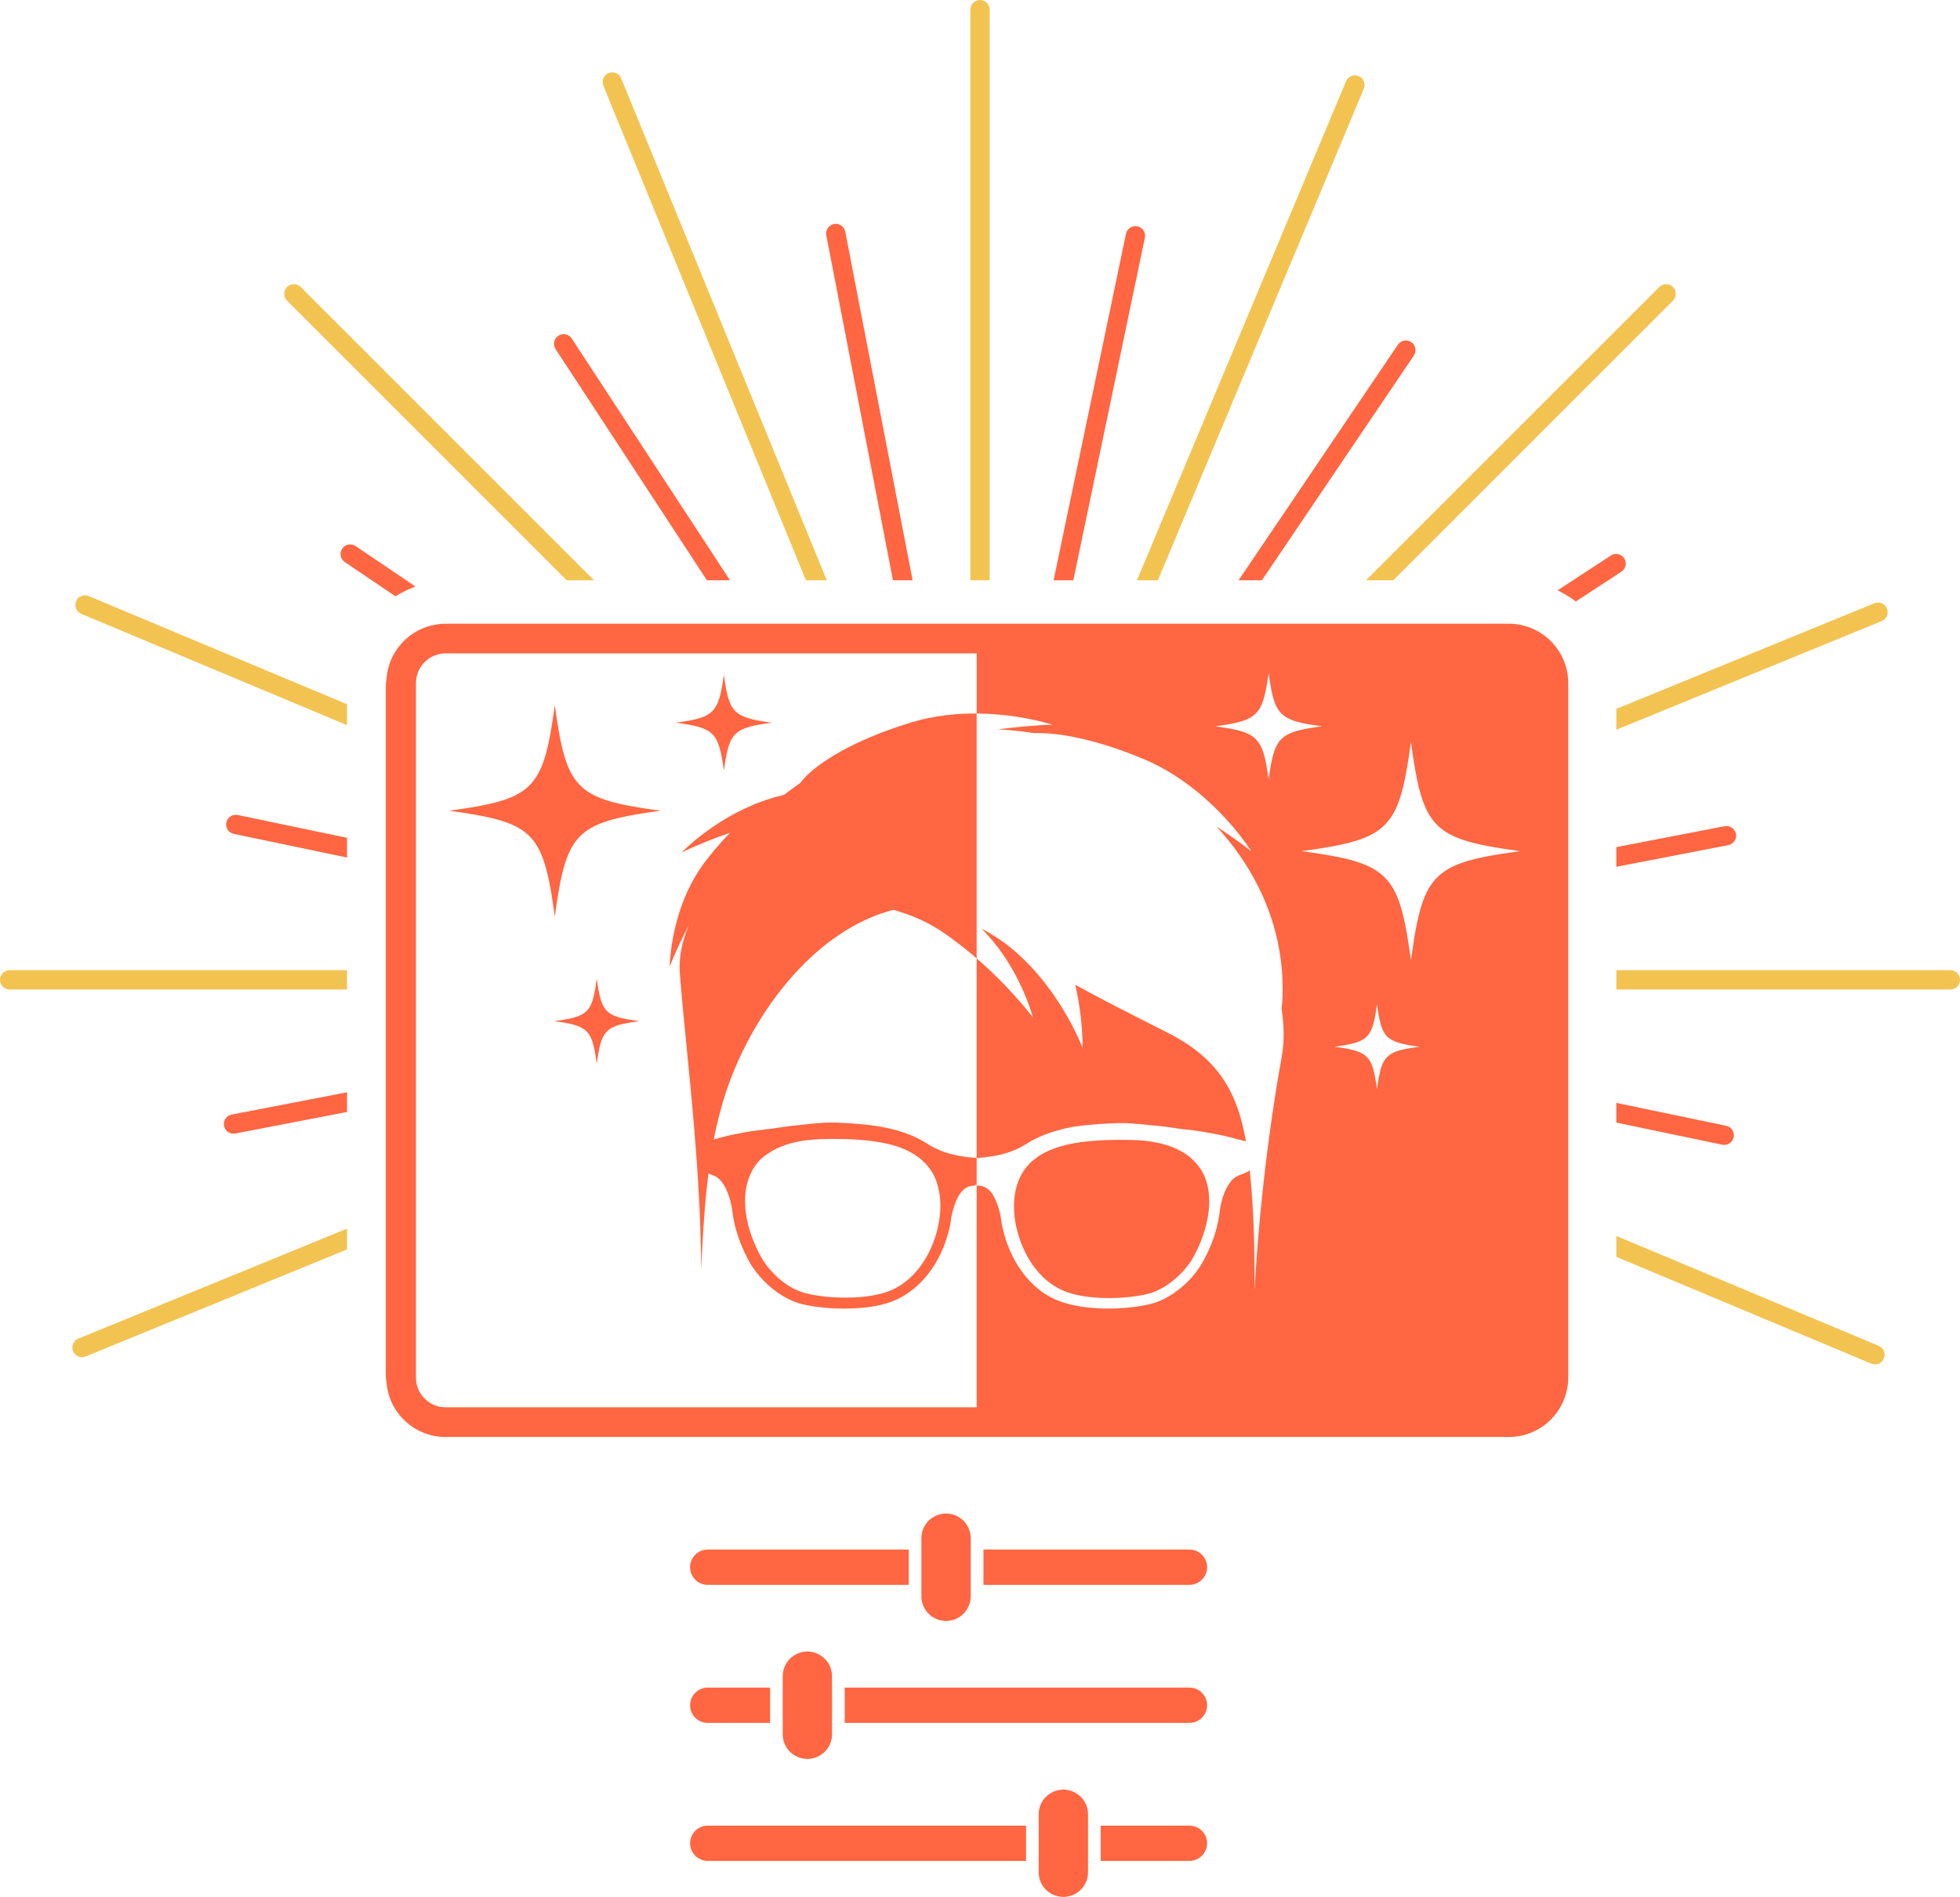 <?xml version="1.0" encoding="utf-8"?>
<!-- Generator: Adobe Illustrator 24.0.2, SVG Export Plug-In . SVG Version: 6.00 Build 0)  -->
<svg version="1.1" id="Capa_1" xmlns="http://www.w3.org/2000/svg" xmlns:xlink="http://www.w3.org/1999/xlink" x="0px" y="0px"
	 width="406.297px" height="393.292px" viewBox="0 0 406.297 393.292" enable-background="new 0 0 406.297 393.292"
	 xml:space="preserve">
<g>
	<path fill="#F3C352" d="M404.297,201.149h-69.239v4h69.239c1.104,0,2-0.896,2-2S405.402,201.149,404.297,201.149z"/>
	<path fill="#F3C352" d="M2,201.149c-1.104,0-2,0.896-2,2s0.896,2,2,2h69.935v-4H2z"/>
	<path fill="#F3C352" d="M205.149,2c0-1.104-0.896-2-2-2s-2,0.896-2,2v118.308h4V2z"/>
	<path fill="#F3C352" d="M346.796,62.329c0.781-0.781,0.781-2.047,0-2.828s-2.047-0.781-2.828,0l-60.807,60.807h5.656
		L346.796,62.329z"/>
	<path fill="#F3C352" d="M62.329,59.501c-0.78-0.781-2.048-0.781-2.828,0c-0.781,0.781-0.781,2.047,0,2.828l57.979,57.979h5.656
		L62.329,59.501z"/>
	<path fill="#F3C352" d="M16.246,277.526c-1.022,0.418-1.512,1.586-1.093,2.608c0.317,0.774,1.064,1.243,1.852,1.243
		c0.252,0,0.509-0.049,0.757-0.15l54.173-22.185v-4.322L16.246,277.526z"/>
	<path fill="#F3C352" d="M390.052,128.772c1.022-0.418,1.512-1.586,1.093-2.608c-0.417-1.022-1.584-1.511-2.608-1.093l-53.478,21.9
		v4.322L390.052,128.772z"/>
	<path fill="#F3C352" d="M128.772,16.246c-0.418-1.022-1.583-1.511-2.608-1.093c-1.022,0.419-1.512,1.587-1.093,2.609
		l41.994,102.547h4.322L128.772,16.246z"/>
	<path fill="#F3C352" d="M282.717,18.396c0.427-1.019-0.053-2.191-1.072-2.618c-1.018-0.428-2.19,0.053-2.617,1.072l-43.343,103.458
		h4.337L282.717,18.396z"/>
	<path fill="#F3C352" d="M18.396,123.58c-1.019-0.427-2.19,0.054-2.618,1.072c-0.427,1.019,0.053,2.191,1.072,2.618l55.085,23.077
		v-4.337L18.396,123.58z"/>
	<path fill="#F3C352" d="M387.902,282.717c0.252,0.105,0.514,0.156,0.771,0.156c0.782,0,1.524-0.462,1.846-1.229
		c0.427-1.019-0.053-2.19-1.072-2.617l-54.389-22.785v4.337L387.902,282.717z"/>
	<g>
		<g>
			<path fill="#FF6641" d="M335.058,179.704l23.21-4.484c1.085-0.209,1.794-1.259,1.585-2.343c-0.21-1.085-1.265-1.793-2.343-1.584
				l-22.452,4.337V179.704z"/>
		</g>
		<g>
			<path fill="#FF6641" d="M46.445,233.421c0.185,0.957,1.022,1.621,1.962,1.621c0.125,0,0.253-0.012,0.381-0.036l23.147-4.472
				v-4.074l-23.906,4.618C46.945,231.288,46.235,232.337,46.445,233.421z"/>
		</g>
		<g>
			<path fill="#FF6641" d="M185.108,120.308h4.074l-13.963-72.279c-0.209-1.084-1.255-1.792-2.343-1.584
				c-1.084,0.209-1.794,1.259-1.584,2.343L185.108,120.308z"/>
		</g>
		<g>
			<path fill="#FF6641" d="M293.086,73.714c0.618-0.915,0.378-2.158-0.537-2.777c-0.913-0.619-2.158-0.378-2.777,0.537
				l-33.022,48.835h4.829L293.086,73.714z"/>
		</g>
		<g>
			<path fill="#FF6641" d="M71.473,116.526l10.511,7.107c1.294-0.823,2.684-1.497,4.141-2.028l-12.411-8.392
				c-0.915-0.619-2.158-0.378-2.777,0.537C70.318,114.664,70.558,115.907,71.473,116.526z"/>
		</g>
		<g>
			<path fill="#FF6641" d="M336.693,115.75c-0.604-0.924-1.845-1.182-2.77-0.578l-11.037,7.224c1.342,0.641,2.606,1.414,3.776,2.31
				l9.453-6.187C337.038,117.913,337.297,116.674,336.693,115.75z"/>
		</g>
		<g>
			<path fill="#FF6641" d="M146.543,120.308h4.781l-32.805-50.125c-0.604-0.923-1.843-1.184-2.769-0.578
				c-0.924,0.604-1.183,1.844-0.578,2.769L146.543,120.308z"/>
		</g>
		<g>
			<path fill="#FF6641" d="M237.327,49.285c0.226-1.081-0.468-2.141-1.549-2.366c-1.085-0.224-2.142,0.467-2.367,1.549
				l-15.004,71.84h4.087L237.327,49.285z"/>
		</g>
		<g>
			<path fill="#FF6641" d="M357.83,233.411l-22.772-4.756v4.087l21.954,4.585c0.139,0.028,0.275,0.042,0.411,0.042
				c0.927,0,1.759-0.647,1.956-1.591C359.605,234.697,358.911,233.637,357.83,233.411z"/>
		</g>
		<g>
			<path fill="#FF6641" d="M46.919,170.52c-0.226,1.081,0.467,2.141,1.549,2.366l23.467,4.901v-4.086l-22.65-4.73
				C48.207,168.746,47.145,169.44,46.919,170.52z"/>
		</g>
		<g>
			<path fill="#FF6641" d="M249.232,242.933c-0.815-1.36-1.827-2.459-3.014-3.375c-1.935-1.4-4.183-2.223-6.523-2.691
				c-1.664-0.333-3.373-0.492-5.054-0.526c-0.377-0.007-0.761-0.011-1.144-0.016c-2.014-0.023-4.089,0.007-6.15,0.146
				c-1.504,0.101-2.997,0.26-4.449,0.508c-0.495,0.084-0.986,0.176-1.47,0.282c-0.65,0.139-1.297,0.319-1.938,0.519
				c-1.284,0.4-2.533,0.918-3.668,1.597c-1.194,0.715-2.26,1.602-3.12,2.686c-0.333,0.42-0.642,0.864-0.907,1.345
				c-1.14,2.047-1.605,4.406-1.603,6.752c0.001,1.449,0.179,2.893,0.493,4.256c0.235,1.074,0.553,2.146,0.946,3.193
				c1.174,3.128,3.055,6.028,5.635,8.077c0.929,0.738,1.944,1.371,3.055,1.857c2.106,0.927,4.862,1.387,7.662,1.529
				c1.456,0.074,2.92,0.062,4.314-0.02c2.596-0.153,4.939-0.539,6.472-1.04c1.164-0.393,2.28-0.995,3.322-1.706
				c1.134-0.774,2.165-1.683,3.052-2.642c0.743-0.803,1.394-1.633,1.896-2.437c1.382-2.351,2.583-5.215,3.199-8.159
				c0.369-1.761,0.523-3.549,0.379-5.277C250.477,246.081,250.05,244.431,249.232,242.933z"/>
		</g>
		<g>
			<path fill="#FF6641" d="M194.626,148.488c-1.295,0.201-2.604,0.456-3.922,0.789c-0.608,0.154-1.217,0.321-1.827,0.505
				c-1.646,0.495-3.234,1.03-4.77,1.591c-1.286,0.47-2.528,0.959-3.722,1.466c-2.138,0.907-4.127,1.861-5.911,2.843
				c-1.244,0.684-2.38,1.381-3.42,2.08c-2.298,1.544-4.08,3.102-5.179,4.576c-0.142,0.094-0.276,0.198-0.416,0.294
				c-1.011,0.693-1.98,1.431-2.933,2.165c-0.151,0.034-0.294,0.079-0.443,0.115c-2.82,0.673-5.439,1.655-7.803,2.778
				c-1.424,0.677-2.762,1.397-3.987,2.133c-3.645,2.187-6.333,4.44-7.778,5.756c-0.771,0.702-1.203,1.148-1.203,1.148
				s0.675-0.334,1.873-0.868c1.739-0.775,4.591-1.974,8.17-3.218c-1.43,1.453-2.868,3.073-4.276,4.85
				c-0.334,0.421-0.667,0.843-0.996,1.284c-0.506,0.67-0.973,1.354-1.411,2.045c-1.539,2.428-2.674,4.948-3.509,7.341
				c-0.466,1.336-0.838,2.631-1.136,3.849c-1.176,4.803-1.195,8.388-1.195,8.388s1.23-3.311,3.603-7.885
				c0.135-0.26,0.271-0.521,0.413-0.789c-0.117,0.268-0.222,0.537-0.329,0.806c-1.139,2.846-1.742,5.749-1.618,8.619
				c0.008,0.177,0.007,0.355,0.02,0.532c0.081,1.1,0.178,2.267,0.281,3.468c0.208,2.413,0.455,5.025,0.725,7.79
				c0.127,1.301,0.258,2.632,0.392,3.998c0.272,2.761,0.555,5.635,0.836,8.617c0.129,1.369,0.257,2.76,0.383,4.165
				c0.278,3.107,0.542,6.3,0.782,9.538c0.112,1.516,0.217,3.041,0.315,4.575c0.305,4.752,0.536,9.568,0.642,14.357
				c0.037,1.666,0.063,3.329,0.068,4.982c0.085-1.772,0.175-3.547,0.273-5.324c0.27-4.862,0.62-9.732,1.239-14.552
				c0.163,0.071,0.313,0.13,0.495,0.199c0.179,0.098,0.455,0.185,0.731,0.268c0.183,0.112,0.365,0.187,0.462,0.277
				c0.088,0.125,0.176,0.125,0.265,0.182c0.467,0.378,1.105,1.025,1.661,2.208c0.553,1.186,1.103,2.656,1.368,4.863
				c0.011,0.096,0.031,0.192,0.044,0.288c0.206,1.563,0.579,3.102,1.069,4.588c0.719,2.182,1.683,4.246,2.749,6.066
				c0.648,1.04,1.59,2.252,2.756,3.432c0.9,0.909,1.944,1.786,3.099,2.559c1.158,0.775,2.417,1.448,3.784,1.893
				c1.837,0.558,4.372,0.956,7.115,1.112c0.826,0.047,1.669,0.074,2.519,0.074c0.559,0,1.171-0.015,1.803-0.039
				c2.8-0.109,6.175-0.516,8.945-1.779c0.588-0.261,1.157-0.566,1.713-0.9c1.896-1.139,3.596-2.689,5.037-4.554
				c2.023-2.618,3.537-5.849,4.351-9.435c0.19-0.725,0.278-1.465,0.369-2.191c0.972-4.716,2.483-6.134,3.953-6.5
				c0.339-0.084,0.675-0.113,1.002-0.113c0,0,0.091,0,0.091-0.093c0,0,0.088-0.089,0.088-0.194c0,0.105,0.1,0.105,0.1,0.194
				l0.033,0.045v-5.657c0.012,0.005,0.045,0.005,0.055,0.005c0.546-0.08,1.103-0.08,1.834-0.182c0.244-0.06,0.523-0.087,0.797-0.12
				c0.135-0.016,0.274-0.029,0.398-0.058c0.179,0,0.458-0.089,0.645-0.089c0.589-0.111,1.225-0.254,1.887-0.436
				c1.19-0.327,2.472-0.798,3.781-1.518c0.344-0.189,0.689-0.391,1.035-0.616c0.525-0.332,1.066-0.63,1.615-0.908
				c1.196-0.606,2.442-1.093,3.709-1.497c0.88-0.28,1.769-0.525,2.659-0.737c0.009-0.002,0.016-0.003,0.025-0.005
				c0.818-0.158,1.542-0.344,2.365-0.435c0.655-0.089,1.316-0.165,1.978-0.234c1.638-0.17,3.271-0.278,4.836-0.349
				c0.455-0.021,0.913-0.043,1.353-0.057h1.837c0.55,0,1.191,0.084,1.834,0.084c0.229,0.08,0.507,0.09,0.753,0.093
				c0.055,0.001,0.118,0.004,0.168,0.004c0.636,0.087,1.286,0.087,1.922,0.194c0.927,0.069,1.929,0.182,2.844,0.265
				c1.568,0.175,3.129,0.466,4.599,0.641c0.005,0,0.008,0.001,0.012,0.001c0.355,0.002,0.629,0.086,0.896,0.086
				c0.467,0,1.017,0.104,1.477,0.189c2.019,0.272,4.039,0.648,6.147,1.107c0.341,0.081,0.705,0.177,1.057,0.265
				c1.065,0.268,2.161,0.557,3.298,0.848c-0.589-3.408-1.431-6.518-2.734-9.363c-0.971-2.121-2.199-4.095-3.787-5.923
				c-2.283-2.629-5.295-4.967-9.325-7.036c-1.017-0.521-2.028-1.032-3.04-1.546c-4.491-2.279-8.935-4.525-13.309-6.866
				c-0.462-0.247-0.922-0.497-1.383-0.747c-0.595-0.323-1.195-0.637-1.787-0.965c0.074,0.326,0.141,0.645,0.209,0.965
				c0.009,0.044,0.02,0.09,0.029,0.134c0.312,1.501,0.548,2.926,0.725,4.238c0.007,0.051,0.013,0.1,0.02,0.151
				c0.232,1.752,0.363,3.295,0.434,4.519c0.018,0.322,0.033,0.619,0.044,0.896c0.055,1.344,0.035,2.131,0.035,2.131
				s-0.441-1.165-1.337-3.01c-0.106-0.219-0.219-0.447-0.338-0.684c-0.683-1.36-1.578-3.008-2.694-4.802
				c-0.185-0.298-0.377-0.599-0.575-0.904c-0.562-0.868-1.175-1.762-1.836-2.667c-0.293-0.402-0.597-0.805-0.91-1.209
				c-0.308-0.397-0.624-0.795-0.951-1.192c-0.44-0.536-0.899-1.069-1.375-1.599c-0.097-0.108-0.195-0.216-0.294-0.324
				c-0.465-0.509-0.944-1.013-1.442-1.51c-0.011-0.011-0.023-0.022-0.035-0.034c-0.461-0.459-0.938-0.909-1.427-1.353
				c-0.06-0.054-0.119-0.109-0.179-0.163c-0.374-0.335-0.755-0.665-1.146-0.99c-0.094-0.078-0.185-0.158-0.28-0.235
				c-0.371-0.302-0.749-0.599-1.135-0.889c-0.122-0.092-0.249-0.178-0.372-0.269c-0.363-0.266-0.733-0.527-1.109-0.782
				c-0.106-0.071-0.213-0.141-0.32-0.212c-0.492-0.325-0.995-0.639-1.508-0.94c-0.028-0.016-0.056-0.034-0.084-0.05
				c-0.526-0.306-1.06-0.604-1.608-0.882c0.477,0.471,0.935,0.952,1.375,1.44c0.108,0.119,0.212,0.24,0.318,0.36
				c0.297,0.338,0.586,0.679,0.866,1.023c0.218,0.268,0.432,0.536,0.64,0.806c0.098,0.126,0.194,0.253,0.29,0.379
				c0.251,0.333,0.493,0.667,0.728,1.001c0.044,0.062,0.088,0.124,0.131,0.186c0.247,0.354,0.487,0.709,0.718,1.062
				c0.003,0.004,0.005,0.008,0.007,0.011c0.243,0.373,0.475,0.743,0.7,1.112c0.007,0.012,0.015,0.024,0.022,0.037
				c0.238,0.391,0.468,0.779,0.686,1.163c0.01,0.018,0.019,0.035,0.03,0.053c0.214,0.377,0.417,0.75,0.613,1.118
				c0.078,0.147,0.156,0.294,0.231,0.439c0.16,0.309,0.312,0.612,0.459,0.911c0.16,0.325,0.313,0.645,0.458,0.957
				c0.09,0.195,0.177,0.385,0.262,0.574c0.333,0.741,0.625,1.439,0.874,2.072c0.015,0.038,0.029,0.074,0.043,0.112
				c0.387,0.989,0.673,1.82,0.872,2.438c0.243,0.756,0.357,1.194,0.357,1.194s-0.429-0.579-1.233-1.561
				c-0.571-0.697-1.34-1.605-2.273-2.649c-0.452-0.506-0.939-1.04-1.47-1.606c-0.29-0.31-0.59-0.626-0.903-0.95
				c-0.008-0.009-0.018-0.018-0.026-0.026c-0.214-0.222-0.435-0.447-0.659-0.675c-0.169-0.171-0.34-0.344-0.515-0.518
				c-0.15-0.15-0.304-0.302-0.459-0.455c-0.058-0.057-0.114-0.114-0.173-0.171c-0.067-0.065-0.128-0.128-0.196-0.194
				c-0.116-0.113-0.239-0.228-0.357-0.342c-0.063-0.061-0.128-0.122-0.191-0.183c-0.049-0.046-0.097-0.093-0.146-0.14
				c-0.121-0.116-0.239-0.23-0.362-0.347c-0.009-0.008-0.017-0.017-0.026-0.025c-0.116-0.11-0.236-0.22-0.354-0.33
				c-0.025-0.024-0.052-0.047-0.077-0.071c-0.093-0.087-0.189-0.174-0.284-0.261c-0.115-0.106-0.229-0.212-0.346-0.318
				c-0.005-0.005-0.01-0.009-0.015-0.013c-0.128-0.117-0.254-0.233-0.384-0.35c-0.138-0.124-0.283-0.25-0.424-0.375
				c-0.139-0.124-0.279-0.248-0.42-0.372c-0.035-0.03-0.068-0.061-0.103-0.091c-0.095-0.083-0.185-0.165-0.281-0.248v0.918v0.022
				v0.636v0.323v0.099v0.27v0.044v0.142v0.058v0.037v0.024v3.761v0.019v0.05v0.05v0.141v0.029v0.272v0.161v0.236v0.675v0.086v0.985
				v2.229v0.175v6.08v23.865c-0.353-0.054-0.812-0.078-1.314-0.126c-0.156-0.015-0.298-0.022-0.466-0.047
				c-0.365,0-0.736-0.09-1.186-0.178c-0.193,0-0.469-0.089-0.652-0.089c-0.388-0.073-0.799-0.161-1.22-0.262
				c-1.183-0.283-2.475-0.696-3.804-1.354c-0.555-0.274-1.115-0.588-1.676-0.955c-0.273-0.175-0.553-0.337-0.832-0.497
				c-1.167-0.67-2.385-1.22-3.638-1.667c-0.982-0.35-1.984-0.635-2.996-0.876c-1.427-0.339-2.873-0.585-4.312-0.764
				c-1.395-0.174-2.782-0.289-4.137-0.374c-0.891-0.056-1.77-0.102-2.625-0.142h-1.842c-0.377,0-0.724,0.007-1.074,0.027
				c-0.247,0.014-0.493,0.03-0.759,0.07c-0.274,0-0.648,0-0.912,0.084c-0.641,0-1.287,0.097-1.935,0.184
				c-0.913,0.107-1.936,0.177-2.843,0.289c-1.559,0.175-3.12,0.447-4.597,0.636c-0.018,0-0.039,0.005-0.057,0.006
				c-0.245,0.01-0.511,0.082-0.86,0.082c-0.453,0.087-0.999,0.191-1.461,0.191c-2.023,0.267-4.039,0.627-6.155,1.096
				c-0.475,0.11-0.976,0.237-1.484,0.37c-0.546,0.142-1.101,0.291-1.652,0.436c0.616-3.129,1.374-6.244,2.362-9.286
				c0.063-0.193,0.117-0.389,0.182-0.581c0.494-1.487,1.057-2.993,1.683-4.504c1.042-2.515,2.263-5.044,3.65-7.528
				c0.872-1.563,1.812-3.106,2.813-4.618c1.033-1.561,2.133-3.084,3.296-4.557c1.093-1.384,2.241-2.722,3.442-4
				c1.037-1.104,2.113-2.162,3.227-3.167c1.286-1.16,2.621-2.247,4.004-3.25c0.653-0.474,1.316-0.932,1.99-1.367
				c1.433-0.924,2.91-1.756,4.432-2.48c0.475-0.226,0.954-0.44,1.436-0.645c1.54-0.652,3.12-1.197,4.74-1.616
				c0.007,0.002,0.013,0.004,0.02,0.006c0.263,0.077,0.531,0.161,0.797,0.243c2.434,0.753,4.977,1.752,7.449,3.177
				c0.591,0.341,1.18,0.697,1.76,1.09c0.79,0.531,1.552,1.077,2.3,1.627c0.054,0.04,0.106,0.08,0.16,0.12
				c0.725,0.537,1.429,1.079,2.115,1.625c0.447,0.356,0.889,0.712,1.319,1.07c0.322,0.268,0.639,0.535,0.952,0.803
				c0.118,0.101,0.244,0.203,0.361,0.304v-0.243v-1.788v-0.465v-7.148v-41.118c-0.432-0.003-0.871,0.002-1.313,0.01
				C199.06,147.972,196.868,148.141,194.626,148.488z M167.049,236.421c1.143-0.15,2.296-0.236,3.434-0.264
				c0.825-0.018,1.666-0.026,2.512-0.026c1.755,0,3.54,0.051,5.31,0.189c1.507,0.117,2.996,0.302,4.442,0.572
				c0.318,0.059,0.639,0.114,0.952,0.182c0.924,0.195,1.847,0.454,2.744,0.776c1.274,0.457,2.485,1.062,3.576,1.815
				c1.12,0.773,2.097,1.717,2.864,2.851c0.157,0.232,0.326,0.455,0.465,0.704c1.83,3.386,1.911,7.439,1.096,11.113
				c-0.918,4.162-3.037,8.323-6.341,11.074c-0.993,0.827-2.088,1.532-3.296,2.064c-1.955,0.855-4.469,1.311-7.058,1.483
				c-1.457,0.097-2.934,0.1-4.352,0.035c-2.822-0.128-5.399-0.533-7.044-1.065c-1.203-0.376-2.357-0.985-3.428-1.72
				c-1.126-0.773-2.148-1.691-3.025-2.667c-0.708-0.787-1.33-1.604-1.814-2.407c-1.225-2.05-2.31-4.523-2.973-7.117
				c-0.419-1.641-0.664-3.327-0.665-4.991c-0.001-2.187,0.414-4.33,1.436-6.256c0.736-1.382,1.737-2.565,3.027-3.397
				C161.284,237.649,164.135,236.803,167.049,236.421z"/>
		</g>
		<g>
			<path fill="#FF6641" d="M115.01,146.178c-1.101,8.128-2.113,12.911-4.617,15.944c-0.963,1.166-2.15,2.073-3.645,2.81
				c-3.029,1.494-7.328,2.296-13.663,3.15c14.649,2.004,18.45,3.686,20.688,14.358c0.269,1.281,0.516,2.688,0.755,4.244
				c0.162,1.05,0.321,2.161,0.481,3.349c0.151-1.113,0.301-2.162,0.452-3.154c0.219-1.433,0.443-2.742,0.684-3.943
				c1.212-6.044,2.86-9.303,6.494-11.346c1.486-0.835,3.307-1.469,5.566-2.005c2.383-0.565,5.248-1.025,8.736-1.502
				C119.342,165.711,117.404,163.764,115.01,146.178z"/>
		</g>
		<g>
			<path fill="#FF6641" d="M150.055,159.77c0.344-2.532,0.669-4.346,1.205-5.682c0.573-1.428,1.399-2.303,2.742-2.914
				c1.362-0.621,3.255-0.974,6.001-1.344c-7.985-1.089-8.863-1.971-9.947-9.954c-0.375,2.744-0.732,4.636-1.354,5.999
				c-0.613,1.343-1.487,2.17-2.912,2.744c-1.336,0.538-3.151,0.865-5.686,1.211C148.086,150.905,148.965,151.783,150.055,159.77z"/>
		</g>
		<g>
			<path fill="#FF6641" d="M124.051,205.149c-0.119-0.669-0.23-1.408-0.343-2.241c-0.113,0.833-0.224,1.572-0.342,2.241
				c-0.886,5.012-2.226,5.724-8.463,6.563c5.451,0.746,7.158,1.393,8.094,4.884c0.278,1.037,0.491,2.313,0.71,3.931
				c0.24-1.765,0.469-3.138,0.787-4.22c0.956-3.248,2.722-3.869,8.031-4.594C126.284,210.873,124.941,210.161,124.051,205.149z"/>
		</g>
		<g>
			<path fill="#FF6641" d="M146.723,357.197h0.97h0.001h6.535h5.405v-7.32h-5.405h-6.535h-0.971c-2.038,0-3.668,1.651-3.668,3.666
				C143.055,355.576,144.685,357.197,146.723,357.197z"/>
		</g>
		<g>
			<path fill="#FF6641" d="M169.604,342.927c-0.54-0.267-1.132-0.433-1.76-0.493l0,0c-0.162-0.016-0.32-0.049-0.486-0.049
				c-0.097,0-0.187,0.023-0.282,0.029c-2.684,0.151-4.818,2.373-4.818,5.088v2.376v7.32v2.39c0,2.711,2.134,4.921,4.818,5.07
				c0.095,0.005,0.185,0.029,0.282,0.029c0.167,0,0.324-0.033,0.486-0.049c0.628-0.06,1.219-0.225,1.76-0.49
				c1.694-0.833,2.868-2.556,2.868-4.559v-0.904v-1.487v-7.32v-2.376c0-1.075-0.339-2.073-0.91-2.9
				C171.068,343.886,170.39,343.315,169.604,342.927z"/>
		</g>
		<g>
			<path fill="#FF6641" d="M246.557,349.878h-13.025h-4.074h-24.309h-4h-18.705h-6.367h-0.971v7.32h0.971h6.367h18.705h4h25.723l0,0
				h4.074l0,0h11.611c2.029,0,3.668-1.621,3.668-3.652C250.225,351.529,248.587,349.878,246.557,349.878z"/>
		</g>
		<g>
			<path fill="#FF6641" d="M205.149,378.507h-4h-53.454h-0.971c-2.038,0-3.668,1.623-3.668,3.646c0,2.018,1.63,3.658,3.668,3.658
				h0.971h53.454h4h2.14h5.406v-7.304h-5.406H205.149z"/>
		</g>
		<g>
			<path fill="#FF6641" d="M178.995,328.581h3.979h5.398v-7.32h-5.398h-2.451h-4.086h-20.602h-4.337h-3.805h-0.971
				c-2.038,0-3.668,1.63-3.668,3.657c0,2.037,1.63,3.663,3.668,3.663h0.971h0.738h4.337h22.14H178.995z"/>
		</g>
		<g>
			<path fill="#FF6641" d="M196.117,336.082c0.166,0,0.323-0.034,0.485-0.049c0.62-0.059,1.206-0.22,1.741-0.481
				c1.466-0.715,2.534-2.097,2.805-3.754c0.044-0.27,0.083-0.542,0.083-0.824v-2.394v-7.32v-2.371c0-0.284-0.039-0.557-0.083-0.828
				c-0.272-1.663-1.339-3.043-2.805-3.756c-0.535-0.26-1.121-0.42-1.741-0.479c-0.162-0.015-0.319-0.049-0.485-0.049
				c-0.095,0-0.183,0.023-0.276,0.028c-2.699,0.146-4.838,2.353-4.838,5.083v2.371v7.32v2.394c0,2.716,2.138,4.933,4.838,5.08
				C195.935,336.059,196.023,336.082,196.117,336.082z"/>
		</g>
		<g>
			<path fill="#FF6641" d="M222.666,371.55c-0.536-0.261-1.121-0.423-1.741-0.482l0,0c-0.162-0.015-0.318-0.049-0.484-0.049
				c-0.105,0-0.203,0.024-0.306,0.031c-2.689,0.16-4.816,2.35-4.816,5.063v2.394v7.304v2.371c0,2.734,2.126,4.919,4.816,5.079
				c0.103,0.006,0.201,0.031,0.306,0.031c0.166,0,0.322-0.033,0.483-0.049c0.62-0.059,1.206-0.22,1.742-0.481
				c1.695-0.826,2.875-2.55,2.875-4.579v-2.371v-7.304v-2.394C225.54,374.098,224.361,372.376,222.666,371.55z"/>
		</g>
		<g>
			<path fill="#FF6641" d="M246.557,378.507h-11.046h-6.377h-0.971v7.304h0.971h6.377h11.046c2.029,0,3.668-1.64,3.668-3.658
				C250.225,380.129,248.587,378.507,246.557,378.507z"/>
		</g>
		<g>
			<path fill="#FF6641" d="M246.557,321.261h-18.554h-4.074h-12.727h-6.054h-0.307h-0.971v7.32h0.971h0.307h6.054h14.141h4.074
				h17.14c2.029,0,3.668-1.626,3.668-3.663C250.225,322.891,248.587,321.261,246.557,321.261z"/>
		</g>
		<g>
			<path fill="#FF6641" d="M317.904,130.436c-1.562-0.717-3.293-1.128-5.124-1.128h0.971c1.605,0,3.134,0.316,4.539,0.875l0,0
				c-1.406-0.559-2.935-0.875-4.539-0.875h-1.428l0,0h-32.505h-5.656h-18.667l0,0h-4.829l0,0h-14.413h-4.337h-11.301l0,0h-4.087l0,0
				h-11.379h-4h-10.227l0,0h-4.074l0,0h-11.775h-4.322h-13.536l0,0h-4.781l0,0h-20.296h-5.656H97.52l0,0h-4.167h-0.001h-0.969
				c-0.61,0-1.204,0.058-1.79,0.144c-5.645,0.825-10.041,5.474-10.471,11.239c-0.092,0.613-0.155,1.236-0.155,1.874v6.809v4.337
				v21.668v4.086v21.685v4v19.76v4.074v22.449v4.322v25.623v3.426c0,0.441,0.036,0.872,0.085,1.3c0.024,0.215,0.047,0.43,0.08,0.643
				c0.572,6.266,5.835,11.176,12.25,11.176h0.971h12.198h5.656h25.446h4.828h19.798h4.337h15.699h4.086h15.75h4h14.272h4.074H239.8
				h4.322h18.663h4.782h27.529h5.656h12.031c6.025,0,11.03-4.332,12.091-10.05c0.136-0.733,0.216-1.485,0.216-2.257v-2.426v-26.788
				v-4.337V230.66v-4.087v-21.424v-4V181.63v-4.074v-22.18v-4.322v-9.437C325.087,136.65,322.14,132.381,317.904,130.436z
				 M262.974,139.526c0.041,0.299,0.081,0.567,0.121,0.848c0.279,1.944,0.565,3.484,0.952,4.705c1.219,3.846,3.477,4.622,9.99,5.499
				c-8.866,1.204-9.857,2.189-11.058,11.024c-0.002,0.012-0.003,0.023-0.005,0.035c-0.001-0.01-0.003-0.019-0.004-0.029
				c-0.882-6.481-1.659-8.737-5.497-9.955c-1.22-0.387-2.76-0.674-4.703-0.953c-0.282-0.041-0.55-0.081-0.85-0.122
				c0.399-0.054,0.764-0.107,1.132-0.161c7.445-1.085,8.668-2.316,9.76-9.76C262.866,140.289,262.92,139.925,262.974,139.526z
				 M286.001,222.496c-0.207,0.919-0.379,2.011-0.557,3.32c-0.195-1.433-0.385-2.596-0.619-3.566
				c-0.919-3.811-2.551-4.473-8.188-5.24c0.565-0.076,1.077-0.153,1.565-0.23c5.618-0.892,6.357-2.071,7.242-8.579
				c0.961,7.074,1.741,7.853,8.817,8.809c-3.205,0.435-5.111,0.839-6.334,1.801C286.949,219.58,286.404,220.703,286.001,222.496z
				 M265.885,205.149c-0.002,0.415,0.008,0.829-0.005,1.246c-0.032,1.027-0.116,1.917-0.214,2.75
				c0.251,1.716,0.408,3.416,0.423,5.105c0.013,1.35-0.071,2.693-0.266,4.031c-0.04,0.276-0.078,0.552-0.128,0.828
				c-0.423,2.323-0.853,4.847-1.279,7.538c-0.209,1.316-0.416,2.681-0.622,4.076c-0.47,3.185-0.929,6.557-1.361,10.098
				c-0.178,1.464-0.351,2.963-0.519,4.478c-0.448,4.038-0.856,8.247-1.202,12.584c-0.139,1.738-0.268,3.495-0.386,5.271
				c-0.095,1.429-0.185,2.866-0.265,4.315c0.008-1.524,0.004-3.054-0.005-4.585c-0.012-1.912-0.039-3.827-0.089-5.745
				c-0.098-3.731-0.277-7.47-0.589-11.201c-0.076-0.86-0.157-1.687-0.239-2.515c-0.026-0.266-0.049-0.545-0.077-0.809
				c-0.178,0.151-0.369,0.268-0.565,0.375c-0.361,0.196-0.751,0.343-1.18,0.507c-0.274,0.098-0.458,0.185-0.732,0.268
				c-0.084,0.112-0.279,0.187-0.465,0.278c-0.088,0.125-0.181,0.125-0.276,0.182c-0.455,0.378-1.096,1.124-1.646,2.208
				c-0.456,0.91-0.905,2.118-1.203,3.735c-0.066,0.358-0.127,0.728-0.176,1.128c-0.14,1.238-0.393,2.453-0.716,3.636
				c-0.733,2.687-1.866,5.193-3.142,7.305c-0.617,1.031-1.493,2.189-2.583,3.312c-0.891,0.918-1.94,1.798-3.093,2.58
				c-1.205,0.816-2.525,1.523-3.962,1.991c-1.615,0.492-3.789,0.857-6.16,1.045c-1.128,0.089-2.296,0.142-3.479,0.142
				c-0.251,0-0.523-0.007-0.79-0.012c-2.958-0.06-6.828-0.472-9.948-1.806c-0.352-0.15-0.698-0.316-1.039-0.493
				c-1.779-0.926-3.395-2.22-4.808-3.798c-2.482-2.773-4.327-6.432-5.258-10.598c-0.176-0.725-0.274-1.465-0.365-2.191
				c-0.609-2.991-1.434-4.647-2.326-5.556c-0.858-0.874-1.779-1.057-2.633-1.057l-0.058-0.048v46.028h-1.309h-14.466h-4.086h-14.407
				h-4.337h-18.216h-4.828h-23.455h-5.656H92.383c-3.397,0-6.16-2.763-6.16-6.16v-3.549v-4.781v-24.091v-4.322v-21.096v-4.074
				v-18.551v-4v-20.378v-4.086v-20.354v-4.337v-10.378c0-3.397,2.763-6.16,6.16-6.16h7.089h7.141h26.018h5.656h18.172h4.781h12.03
				h4.322h10.445h4.074h9.04h1.313v12.471c0.923,0.005,1.816,0.039,2.687,0.086c2.771,0.151,5.256,0.487,7.293,0.858
				c1.604,0.292,2.936,0.603,3.908,0.856c1.174,0.306,1.831,0.528,1.831,0.528s-0.707,0.01-1.957,0.075
				c-1.034,0.053-2.445,0.146-4.149,0.3c-1.518,0.138-3.26,0.324-5.184,0.581c1.683,0.076,3.336,0.229,4.973,0.431
				c0.849,0.104,1.695,0.218,2.535,0.348c0.471-0.018,0.969-0.016,1.479-0.004c1.853,0.043,3.954,0.284,6.236,0.717
				c1.271,0.241,2.593,0.536,3.963,0.893c2.154,0.561,4.417,1.268,6.74,2.107c1.26,0.455,2.537,0.95,3.825,1.484
				c0.168,0.07,0.335,0.135,0.503,0.206c2.094,0.887,4.05,1.93,5.871,3.06c1.181,0.733,2.303,1.501,3.365,2.291
				c2.447,1.821,4.573,3.745,6.356,5.56c1.028,1.047,1.943,2.056,2.74,2.988c2.564,2.998,3.913,5.187,3.913,5.187
				s-2.088-1.669-5.624-4.067c-0.514-0.349-1.059-0.713-1.632-1.089c0.415,0.447,0.814,0.905,1.213,1.363
				c1.638,1.88,3.138,3.852,4.486,5.908c0.742,1.132,1.433,2.29,2.081,3.47c1.314,2.392,2.437,4.873,3.336,7.437
				c0.443,1.264,0.825,2.55,1.16,3.85c0.655,2.539,1.107,5.141,1.327,7.797C265.845,202.47,265.89,203.805,265.885,205.149z
				 M295.524,167.482c2.698,5.939,7.657,7.359,19.594,8.981c-10.069,1.372-15.169,2.606-18.14,6.523
				c-0.921,1.215-1.639,2.69-2.234,4.506c-0.947,2.89-1.59,6.643-2.266,11.61c-0.613-4.505-1.198-8.013-2.008-10.784
				c-0.425-1.453-0.913-2.702-1.498-3.785c-2.554-4.723-6.994-6.268-16.351-7.672c-0.885-0.133-1.805-0.264-2.78-0.397
				c2.235-0.304,4.223-0.601,6-0.921c5.538-0.999,8.998-2.234,11.321-4.636c1.355-1.401,2.324-3.204,3.09-5.588
				c0.924-2.873,1.559-6.587,2.226-11.484c0.546,4.017,1.07,7.24,1.751,9.856C294.603,165.128,295.025,166.383,295.524,167.482z"/>
		</g>
	</g>
</g>
</svg>
